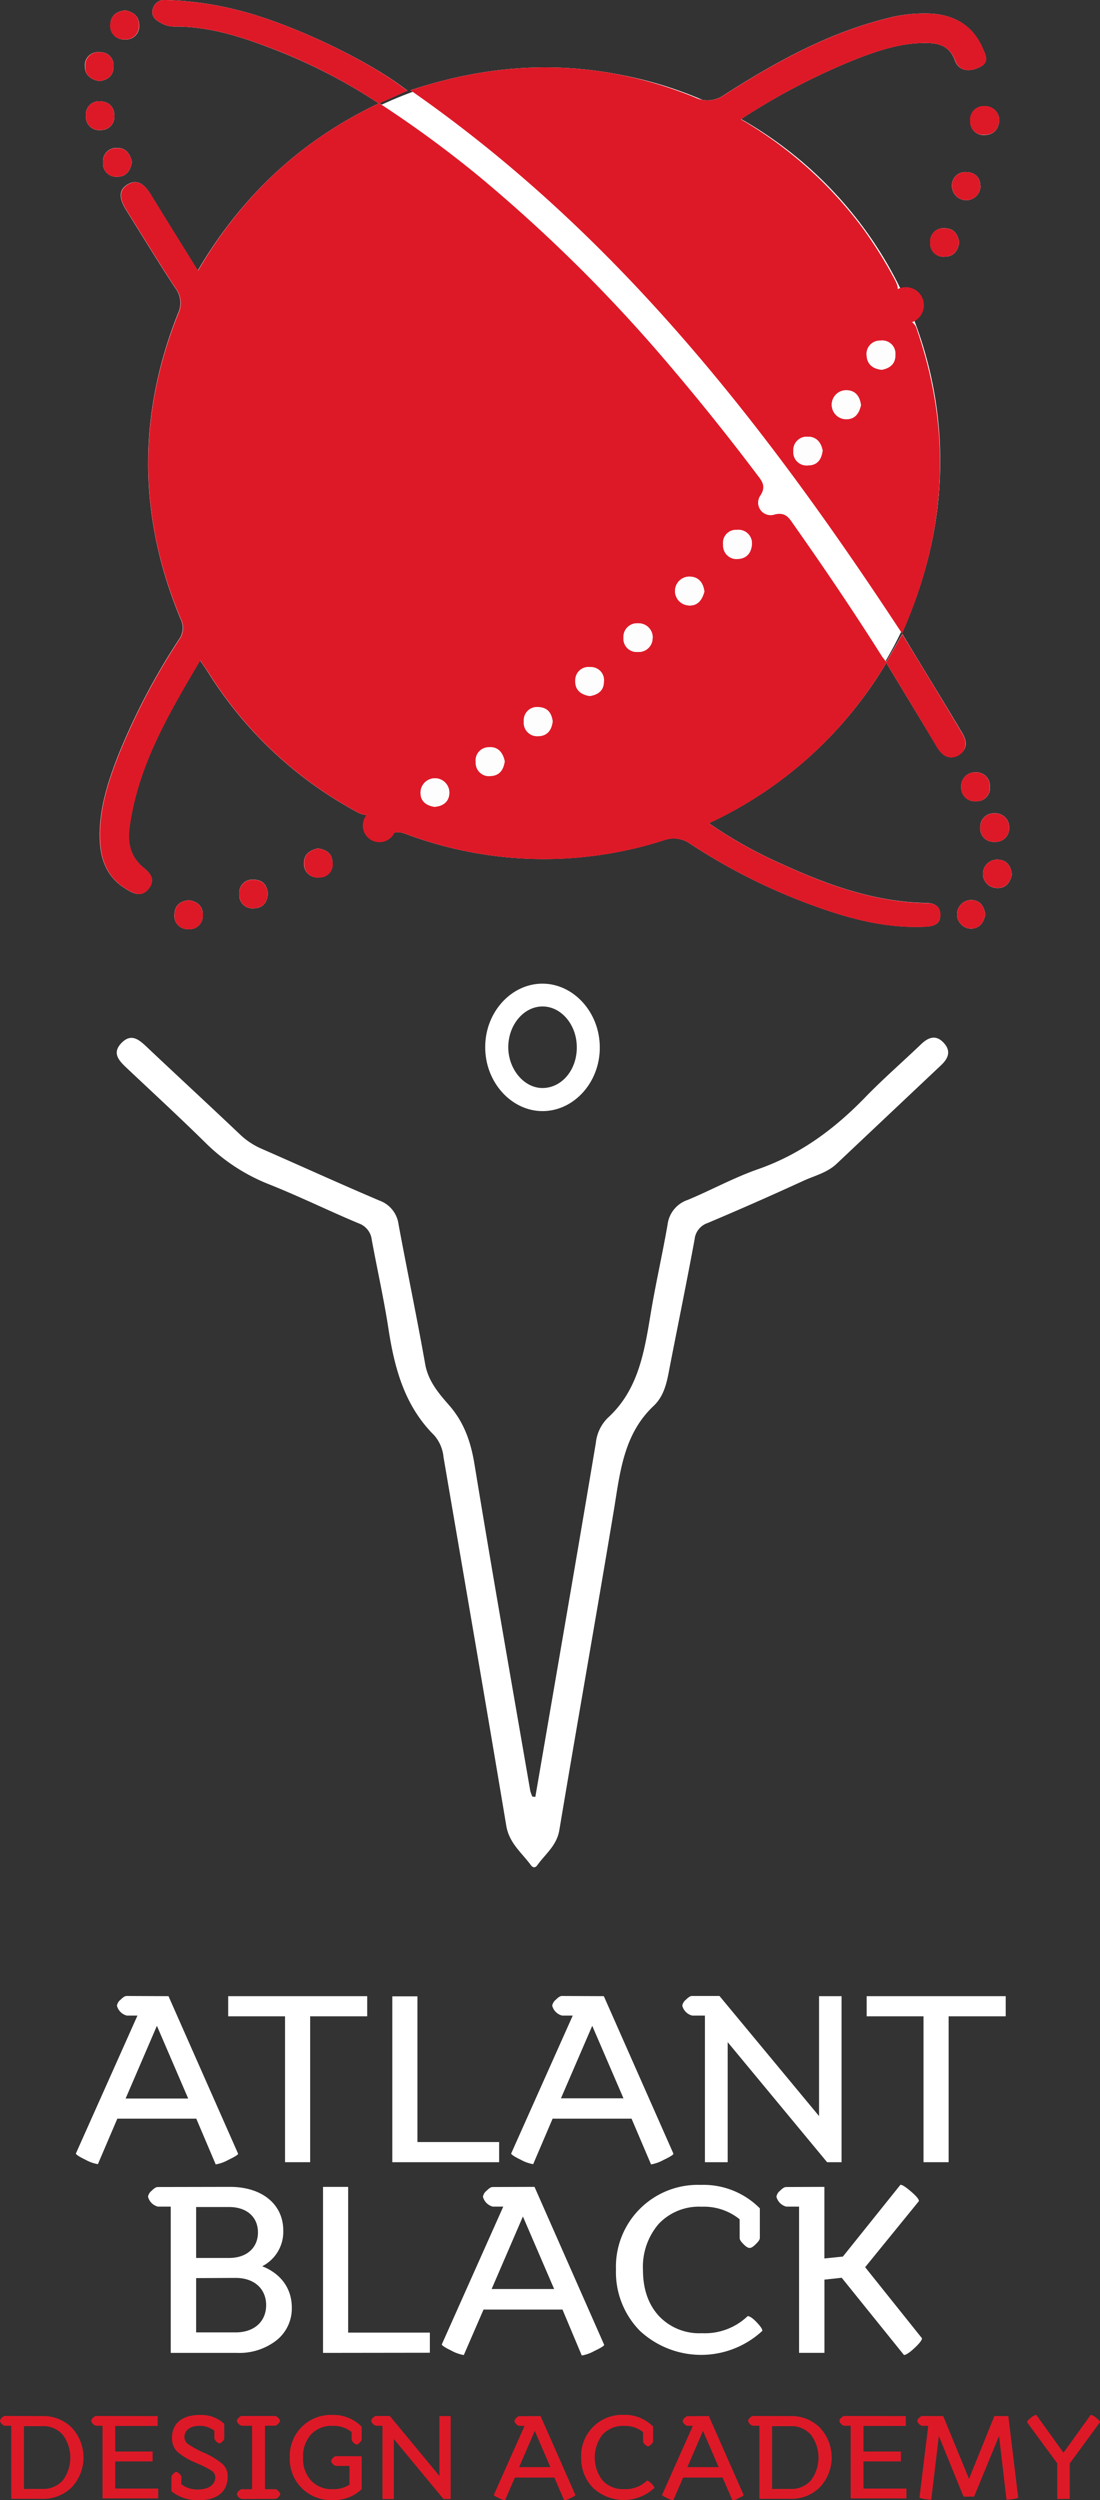 <svg xmlns="http://www.w3.org/2000/svg" viewBox="0 0 222.94 506.47"><rect x="0" y="0" width="222.94" height="506.47" fill="#333333" stroke="none"/><defs><style>.cls-1{fill:#fefdfd;}.cls-2{fill:none;}.cls-3{fill:#fff;}.cls-4{fill:#de1927;}</style></defs><title>Ресурс 1</title><g id="Шар_2" data-name="Шар 2"><g id="Слой_1" data-name="Слой 1"><path class="cls-1" d="M179.63,134.29c3.56,5.89,6.95,11.45,10.26,17,1.06,1.79,2.49,2.72,4.35,1.67s1.76-2.8.84-4.36c-3.92-6.62-8-13.18-12.2-20.19l-3.23,5.6a12.63,12.63,0,0,1-.86-1.07c-5.71-9-11.7-17.9-17.86-26.64-1-1.39-1.68-2.81-4.12-2.1a2.53,2.53,0,0,1-2.8-3.75c1.42-2.06.37-3.11-.68-4.52q-8.54-11.39-17.8-22.19A311.55,311.55,0,0,0,97.34,35.9a226.51,226.51,0,0,0-20.44-15l5.67-2.54C74.77,12.21,58.77,4.64,48,2A67.53,67.53,0,0,0,33.72,0a2.48,2.48,0,0,0-2.78,1.87c-.35,1.44.58,2.21,1.75,2.82a5.24,5.24,0,0,0,2.52.69c7.3-.08,14.1,2.2,20.76,4.79A111.47,111.47,0,0,1,76.75,20.94C60.93,28.46,49,39.67,40.08,54.81c-3.35-5.4-6.39-10.23-9.35-15.12-1.19-2-2.7-3.72-5-2.25-2.11,1.36-1.18,3.48-.06,5.27,3.28,5.23,6.47,10.52,9.88,15.67a4.93,4.93,0,0,1,.51,5.15q-12.32,31,.53,61.83a4,4,0,0,1-.35,4.22,134.14,134.14,0,0,0-12.39,23.71c-2.12,5.47-3.88,11.05-3.62,17,.18,4.07,1.6,7.53,5.25,9.76,1.59,1,3.22,1.8,4.67-.09,1.33-1.74.4-3-1.06-4.19-2.57-2.07-3.29-4.88-2.88-8,1.64-12.52,7.88-23.05,14.33-34,.8,1.19,1.3,1.9,1.76,2.62a80.67,80.67,0,0,0,29.58,27.84c1.22.67,2.23,1.3,3.91.46,2.24-1.12,3.58.14,3.8,3.18a21.58,21.58,0,0,0-3.06-1.26c-.72-.18-1.43-1.48-2.24-.27a2.19,2.19,0,0,0,.4,2.75c1,1.25,2.64,1.9,3.74.65,1.59-1.81,3-1.1,4.65-.5a79.55,79.55,0,0,0,51.34,1A5.87,5.87,0,0,1,140,171a119.68,119.68,0,0,0,22.26,11.47c8.15,3.14,16.42,5.68,25.32,5.24,1.59-.08,3-.48,3-2.31s-1.18-2.46-2.83-2.49c-10.34-.18-19.83-3.57-29.08-7.79a90.08,90.08,0,0,1-15-8.37A81.86,81.86,0,0,0,179.63,134.29Z"/><path class="cls-1" d="M83.18,18.28c41.91,29.14,72.09,68.08,99.63,110,9.16-20.63,10.14-40.92,3-61.58a2.58,2.58,0,0,0-2.48-2c-2.13-.3-3.58-2.11-2.16-4.08s.66-3.13-.19-4.68a88,88,0,0,0-6.21-9.77,82.35,82.35,0,0,0-24.65-22,133.53,133.53,0,0,1,23.64-12.3c4.44-1.71,8.95-3.19,13.78-3.16,2.64,0,4.88.51,6,3.55.82,2.2,2.91,2.35,5,1.35s1.17-2.57.59-3.9c-2-4.5-5.59-6.64-10.4-6.95a29.66,29.66,0,0,0-9.17,1c-11.93,3-22.51,8.91-32.76,15.44a5.84,5.84,0,0,1-6.07.5C122,12.09,103,11.7,83.18,18.28Z"/><path class="cls-2" d="M126.29,214c0-7.2-5.2-13.08-11.66-13s-11.51,5.78-11.55,12.82c0,7.21,5.2,13.07,11.66,13S126.24,221,126.29,214Z"/><path class="cls-1" d="M198.72,38c0-2-1-3.06-2.79-3.13a2.69,2.69,0,0,0-3,2.8,2.9,2.9,0,0,0,5.78.33Z"/><path class="cls-1" d="M54.3,181c-.17-1.72-1.07-2.82-2.93-2.8a2.62,2.62,0,0,0-2.86,2.89A2.65,2.65,0,0,0,51.4,184C53.16,184,54.18,182.9,54.3,181Z"/><path class="cls-1" d="M25.38,2.09c-1.78.19-3,1.14-3,2.9a2.7,2.7,0,0,0,2.83,3,2.67,2.67,0,0,0,3-2.8C28.24,3.31,27.07,2.43,25.38,2.09Z"/><path class="cls-1" d="M20.14,16.43C21.81,16.2,23,15.38,23,13.52a2.63,2.63,0,0,0-2.8-2.94,2.65,2.65,0,0,0-3,2.8C17.19,15.18,18.36,16.13,20.14,16.43Z"/><path class="cls-1" d="M20.09,20.51a2.68,2.68,0,0,0-2.68,3,2.67,2.67,0,0,0,2.94,2.84,2.72,2.72,0,0,0,2.83-3C23.11,21.61,22.08,20.53,20.09,20.51Z"/><path class="cls-1" d="M194.41,49.09c-.27-1.72-1.17-2.88-3-2.85a2.63,2.63,0,0,0-2.86,2.89,2.65,2.65,0,0,0,2.9,2.87C193.24,52,194.17,50.84,194.41,49.09Z"/><path class="cls-1" d="M205.08,177.13c-.18-1.74-1.07-2.94-2.86-3a2.88,2.88,0,1,0-.26,5.76C203.78,180,204.74,178.87,205.08,177.13Z"/><path class="cls-1" d="M26.75,32.81c-.37-1.57-1.17-2.88-3-2.84a2.69,2.69,0,0,0-2.88,2.92,2.67,2.67,0,0,0,2.88,2.91C25.58,35.82,26.43,34.59,26.75,32.81Z"/><path class="cls-1" d="M197.71,156.45a2.8,2.8,0,0,0-2.9,3,2.75,2.75,0,0,0,3,2.86,2.67,2.67,0,0,0,2.81-3A2.73,2.73,0,0,0,197.71,156.45Z"/><path class="cls-1" d="M204.54,167.76a2.81,2.81,0,0,0-2.94-3,2.73,2.73,0,0,0-2.93,2.9,2.68,2.68,0,0,0,2.92,2.87A2.73,2.73,0,0,0,204.54,167.76Z"/><path class="cls-1" d="M64.42,171.86c-1.69.36-2.9,1.29-2.81,3.09a2.68,2.68,0,0,0,3,2.78,2.63,2.63,0,0,0,2.77-3C67.36,172.89,66.14,172.1,64.42,171.86Z"/><path class="cls-1" d="M199.7,185.18c-.3-1.66-1.09-2.89-3-2.87a2.91,2.91,0,0,0,0,5.81C198.47,188.14,199.42,186.94,199.7,185.18Z"/><circle class="cls-3" cx="110.95" cy="93.38" r="79.61"/><path class="cls-1" d="M202.53,24.45a2.87,2.87,0,0,0-3-2.93,2.73,2.73,0,0,0-2.87,3,2.67,2.67,0,0,0,3,2.82C201.45,27.28,202.34,26.16,202.53,24.45Z"/><path class="cls-1" d="M38.3,182.35c-1.73.17-2.89,1-2.94,2.87a2.67,2.67,0,0,0,2.75,3,2.72,2.72,0,0,0,3-2.8C41.19,183.69,40.09,182.63,38.3,182.35Z"/><path class="cls-1" d="M182.76,59.22,185,64.37c1.48-.89,2.05-2.11,1.42-3.63A2.57,2.57,0,0,0,182.76,59.22Z"/><path class="cls-4" d="M179.63,134.29a81.86,81.86,0,0,1-35.93,32.49,90.08,90.08,0,0,0,15,8.37c9.25,4.22,18.74,7.61,29.08,7.79,1.65,0,2.9.68,2.83,2.49s-1.44,2.23-3,2.31c-8.9.44-17.17-2.1-25.32-5.24A119.68,119.68,0,0,1,140,171a5.87,5.87,0,0,0-5.52-.74,79.55,79.55,0,0,1-51.34-1c-1.67-.6-3.06-1.31-4.65.5-1.1,1.25-2.7.6-3.74-.65a2.19,2.19,0,0,1-.4-2.75c.82-1.21,1.53.09,2.24.27a21.58,21.58,0,0,1,3.06,1.26c-.22-3-1.56-4.3-3.8-3.18-1.68.84-2.69.22-3.91-.46a80.67,80.67,0,0,1-29.58-27.84c-.46-.73-1-1.43-1.76-2.62-6.44,10.92-12.69,21.45-14.33,34-.41,3.13.31,5.94,2.88,8,1.45,1.17,2.39,2.45,1.06,4.19-1.45,1.9-3.08,1.06-4.67.09-3.66-2.23-5.08-5.69-5.25-9.76-.26-6,1.5-11.55,3.62-17a134.14,134.14,0,0,1,12.39-23.71,4,4,0,0,0,.35-4.22q-12.92-30.79-.53-61.83a4.93,4.93,0,0,0-.51-5.15c-3.41-5.15-6.6-10.44-9.88-15.67-1.13-1.79-2.05-3.91.06-5.27,2.28-1.48,3.79.27,5,2.25,3,4.89,6,9.72,9.35,15.12C49,39.67,60.93,28.46,76.75,20.94A111.47,111.47,0,0,0,56,10.16C49.3,7.58,42.51,5.3,35.21,5.38a5.24,5.24,0,0,1-2.52-.69c-1.17-.61-2.1-1.38-1.75-2.82A2.48,2.48,0,0,1,33.72,0,67.53,67.53,0,0,1,48,2C58.77,4.64,74.77,12.21,82.57,18.4L76.9,20.94a226.51,226.51,0,0,1,20.44,15,311.55,311.55,0,0,1,38.19,37.88q9.23,10.83,17.8,22.19c1.05,1.4,2.1,2.46.68,4.52a2.53,2.53,0,0,0,2.8,3.75c2.44-.71,3.14.71,4.12,2.1,6.16,8.74,12.15,17.6,17.86,26.64a12.63,12.63,0,0,0,.86,1.07l3.23-5.6c4.25,7,8.28,13.56,12.2,20.19.92,1.55.88,3.39-.84,4.36s-3.29.11-4.35-1.67C186.58,145.74,183.19,140.19,179.63,134.29ZM152.4,110.12a2.72,2.72,0,0,0-3-2.74,2.63,2.63,0,0,0-2.81,3,2.69,2.69,0,0,0,3,2.86C151.32,113.15,152.31,112,152.4,110.12Zm-9.64,9.7c-.21-1.45-.88-2.82-2.7-3a2.92,2.92,0,0,0-.66,5.81C141.24,122.85,142.24,121.74,142.76,119.83ZM119.52,141c1.56-.25,2.84-1,2.87-2.87a2.64,2.64,0,0,0-2.78-3,2.66,2.66,0,0,0-3,2.76C116.51,139.69,117.65,140.7,119.52,141Zm-7.5,5.19c-.2-1.72-1.05-2.9-2.91-2.92a2.66,2.66,0,0,0-2.92,2.87,2.69,2.69,0,0,0,2.84,3C110.84,149.13,111.78,148,112,146.19Zm-9.73,8c-.38-1.76-1.36-2.95-3.15-2.83a2.68,2.68,0,0,0-2.73,3.07,2.65,2.65,0,0,0,3,2.74C101.33,157.13,102.06,155.85,102.29,154.21Zm30-24.93a2.86,2.86,0,0,0-2.95-3,2.74,2.74,0,0,0-2.95,2.9,2.68,2.68,0,0,0,2.91,2.89A2.79,2.79,0,0,0,132.26,129.28ZM88,163.44c1.77-.1,3-1,3.07-2.78a2.92,2.92,0,0,0-5.83-.31C85.11,162.19,86.24,163.12,88,163.44Z"/><path class="cls-4" d="M83.18,18.28C103,11.7,122,12.09,140.77,19.7a5.84,5.84,0,0,0,6.07-.5c10.25-6.53,20.83-12.44,32.76-15.44a29.66,29.66,0,0,1,9.17-1c4.8.31,8.43,2.45,10.4,6.95.58,1.32,1.54,2.88-.59,3.9s-4.18.85-5-1.35c-1.14-3-3.38-3.54-6-3.55-4.83,0-9.34,1.46-13.78,3.16a133.53,133.53,0,0,0-23.64,12.3,82.35,82.35,0,0,1,24.65,22A88,88,0,0,1,181,56c.85,1.55,1.57,2.76.19,4.68s0,3.78,2.16,4.08a2.58,2.58,0,0,1,2.48,2c7.12,20.67,6.14,40.95-3,61.58C155.27,86.36,125.1,47.42,83.18,18.28Zm91.31,63.81c-.2-1.73-1.08-3-2.87-3a2.92,2.92,0,0,0-.25,5.84C173.27,85,174.1,83.77,174.49,82.09Zm-7.77,9.18c-.29-1.63-1.28-2.83-3-2.8a2.73,2.73,0,0,0-2.9,2.95,2.67,2.67,0,0,0,2.94,2.86C165.59,94.28,166.48,93.15,166.72,91.27Zm12-16.37c1.69-.32,2.8-1.24,2.72-3.09a2.65,2.65,0,0,0-3-2.81,2.7,2.7,0,0,0-2.81,3C175.72,73.75,176.89,74.74,178.72,74.9Z"/><path class="cls-3" d="M108.5,364q3.7-21.5,7.39-43,2.46-14.35,4.87-28.7a8.32,8.32,0,0,1,2.5-5.15c6-5.51,7.28-13,8.54-20.57,1-6.19,2.43-12.33,3.5-18.52a6.05,6.05,0,0,1,4.11-5c4.79-2,9.36-4.52,14.24-6.22,8.57-3,15.5-8.15,21.72-14.57,3.61-3.72,7.54-7.13,11.29-10.72,1.48-1.42,3-2,4.57-.34s1,3.16-.49,4.56l-21.2,20c-1.91,1.8-4.45,2.39-6.74,3.44q-9.62,4.42-19.38,8.54a3.89,3.89,0,0,0-2.64,3.29c-1.58,8.56-3.33,17.09-5,25.65-.56,2.94-1,5.91-3.3,8.1-6,5.65-6.79,13.22-8,20.73-3.62,21.75-7.48,43.47-11.12,65.22-.52,3.13-2.84,4.83-4.47,7.11-.41.57-.89.52-1.28,0-1.85-2.53-4.41-4.47-5-8-4.16-24.91-8.47-49.79-12.72-74.68A7.84,7.84,0,0,0,88,290.75c-5.94-5.9-8-13.41-9.24-21.38-.93-6.1-2.29-12.13-3.41-18.2a4,4,0,0,0-2.65-3.35c-6.1-2.55-12.05-5.48-18.19-7.92a38.14,38.14,0,0,1-12.88-8.42c-5.27-5.19-10.72-10.2-16.1-15.28-1.56-1.47-2.85-3-.83-5,1.85-1.83,3.34-.71,4.83.68,6.35,6,12.76,11.9,19.09,17.91A14.91,14.91,0,0,0,53,232.7c8,3.5,15.91,7.11,23.92,10.51a5.92,5.92,0,0,1,3.86,4.85c1.75,9.43,3.72,18.82,5.39,28.26.62,3.51,2.8,6,4.92,8.42,3,3.47,4.33,7.36,5.07,11.85,3.62,22.09,7.5,44.13,11.31,66.19a6.74,6.74,0,0,0,.43,1.17Z"/><path class="cls-3" d="M121.56,212.26c0,7-5.23,12.79-11.56,12.82s-11.7-5.84-11.66-13c0-7,5.23-12.79,11.55-12.82S121.6,205.06,121.56,212.26ZM116.9,212c-.06-4.5-3.22-8.16-7-8.12s-6.88,3.75-6.89,8.24,3.27,8.44,7.17,8.28S117,216.48,116.9,212Z"/><path class="cls-4" d="M198.72,38a2.9,2.9,0,0,1-5.78-.33,2.69,2.69,0,0,1,3-2.8C197.7,34.91,198.71,36,198.72,38Z"/><path class="cls-4" d="M54.3,181c-.11,1.88-1.14,3-2.9,3a2.65,2.65,0,0,1-2.88-2.89,2.62,2.62,0,0,1,2.86-2.89C53.23,178.21,54.12,179.31,54.3,181Z"/><path class="cls-4" d="M25.38,2.09c1.69.34,2.86,1.22,2.78,3.09a2.67,2.67,0,0,1-3,2.8,2.7,2.7,0,0,1-2.83-3C22.4,3.23,23.6,2.28,25.38,2.09Z"/><path class="cls-4" d="M20.14,16.43c-1.78-.3-2.95-1.25-2.87-3.05a2.65,2.65,0,0,1,3-2.8A2.63,2.63,0,0,1,23,13.52C23,15.38,21.81,16.2,20.14,16.43Z"/><path class="cls-4" d="M20.09,20.51c2,0,3,1.09,3.09,2.83a2.72,2.72,0,0,1-2.83,3,2.67,2.67,0,0,1-2.94-2.84A2.68,2.68,0,0,1,20.09,20.51Z"/><path class="cls-4" d="M194.41,49.09c-.24,1.75-1.17,2.92-3,2.91a2.65,2.65,0,0,1-2.9-2.87,2.63,2.63,0,0,1,2.86-2.89C193.24,46.21,194.14,47.36,194.41,49.09Z"/><path class="cls-4" d="M205.08,177.13c-.34,1.74-1.3,2.85-3.12,2.75a2.88,2.88,0,1,1,.26-5.76C204,174.19,204.91,175.39,205.08,177.13Z"/><path class="cls-4" d="M26.75,32.81c-.32,1.78-1.17,3-3,3a2.67,2.67,0,0,1-2.88-2.91A2.69,2.69,0,0,1,23.73,30C25.58,29.93,26.38,31.24,26.75,32.81Z"/><path class="cls-4" d="M197.71,156.45a2.73,2.73,0,0,1,2.89,2.87,2.67,2.67,0,0,1-2.81,3,2.75,2.75,0,0,1-3-2.86A2.8,2.8,0,0,1,197.71,156.45Z"/><path class="cls-4" d="M204.54,167.76a2.73,2.73,0,0,1-2.94,2.78,2.68,2.68,0,0,1-2.92-2.87,2.73,2.73,0,0,1,2.93-2.9A2.81,2.81,0,0,1,204.54,167.76Z"/><path class="cls-4" d="M64.42,171.86c1.71.24,2.93,1,3,2.9a2.63,2.63,0,0,1-2.77,3,2.68,2.68,0,0,1-3-2.78C61.52,173.16,62.74,172.23,64.42,171.86Z"/><path class="cls-4" d="M199.7,185.18c-.28,1.75-1.23,3-3,2.94a2.91,2.91,0,0,1,0-5.81C198.61,182.29,199.4,183.52,199.7,185.18Z"/><path class="cls-4" d="M202.53,24.45c-.19,1.71-1.07,2.83-2.92,2.85a2.67,2.67,0,0,1-3-2.82,2.73,2.73,0,0,1,2.87-3A2.87,2.87,0,0,1,202.53,24.45Z"/><path class="cls-4" d="M38.3,182.35c1.79.29,2.89,1.34,2.82,3.09a2.72,2.72,0,0,1-3,2.8,2.67,2.67,0,0,1-2.75-3C35.41,183.37,36.57,182.52,38.3,182.35Z"/><path class="cls-1" d="M152.4,110.12c-.09,1.89-1.09,3-2.85,3.07a2.69,2.69,0,0,1-3-2.86,2.63,2.63,0,0,1,2.81-3A2.72,2.72,0,0,1,152.4,110.12Z"/><path class="cls-1" d="M142.76,119.83c-.53,1.92-1.53,3-3.36,2.8a2.92,2.92,0,0,1,.66-5.81C141.89,117,142.56,118.37,142.76,119.83Z"/><path class="cls-1" d="M119.52,141c-1.87-.3-3-1.31-2.93-3.08a2.66,2.66,0,0,1,3-2.76,2.64,2.64,0,0,1,2.78,3C122.36,140,121.08,140.75,119.52,141Z"/><path class="cls-1" d="M112,146.19c-.24,1.78-1.18,2.94-3,2.91a2.69,2.69,0,0,1-2.84-3,2.66,2.66,0,0,1,2.92-2.87C111,143.29,111.81,144.47,112,146.19Z"/><path class="cls-1" d="M102.29,154.21c-.23,1.64-1,2.92-2.85,3a2.65,2.65,0,0,1-3-2.74,2.68,2.68,0,0,1,2.73-3.07C100.92,151.26,101.9,152.45,102.29,154.21Z"/><path class="cls-1" d="M132.26,129.28a2.79,2.79,0,0,1-3,2.79,2.68,2.68,0,0,1-2.91-2.89,2.74,2.74,0,0,1,2.95-2.9A2.86,2.86,0,0,1,132.26,129.28Z"/><path class="cls-1" d="M88,163.44c-1.74-.31-2.87-1.25-2.76-3.09a2.92,2.92,0,0,1,5.83.31C91,162.44,89.75,163.33,88,163.44Z"/><path class="cls-1" d="M174.49,82.09c-.39,1.68-1.23,2.9-3.12,2.79a2.92,2.92,0,0,1,.25-5.84C173.42,79.11,174.29,80.36,174.49,82.09Z"/><path class="cls-1" d="M166.72,91.27c-.24,1.88-1.13,3-3,3a2.67,2.67,0,0,1-2.94-2.86,2.73,2.73,0,0,1,2.9-2.95C165.45,88.44,166.43,89.64,166.72,91.27Z"/><path class="cls-1" d="M178.72,74.9c-1.84-.16-3-1.15-3.05-2.9a2.7,2.7,0,0,1,2.81-3,2.65,2.65,0,0,1,3,2.81C181.53,73.66,180.41,74.58,178.72,74.9Z"/><circle class="cls-4" cx="76.9" cy="167.24" r="3.37"/><circle class="cls-4" cx="183.59" cy="61.83" r="3.66"/><path class="cls-3" d="M34.15,404.37l14.11,31.92c0,.19-.67.62-2,1.25a8,8,0,0,1-2.54.91l-3.94-9.27h-16l-3.94,9.22a8,8,0,0,1-2.54-.91c-1.3-.62-1.92-1.06-1.92-1.25L27.86,408.3H25.7a2.78,2.78,0,0,1-2-2,1.93,1.93,0,0,1,.72-1.2c.53-.53.91-.77,1.25-.77Zm-2.35,6L25.46,425.1H38.14Z"/><path class="cls-3" d="M46.25,408.45v-4.08H74.42v4.08H62.86V438H57.77V408.45Z"/><path class="cls-3" d="M79.51,438v-33.6H84.6v29.52h16.56V438Z"/><path class="cls-3" d="M122.38,404.37l14.11,31.92c0,.19-.67.62-2,1.25a8,8,0,0,1-2.54.91L128,429.18H112l-3.94,9.22a8,8,0,0,1-2.54-.91c-1.3-.62-1.92-1.06-1.92-1.25l12.48-27.94h-2.16a2.78,2.78,0,0,1-2-2,1.93,1.93,0,0,1,.72-1.2c.53-.53.91-.77,1.25-.77Zm-2.35,6-6.34,14.69h12.67Z"/><path class="cls-3" d="M147.48,413.68V438h-4.61V408.3h-2.59a2.78,2.78,0,0,1-2-2,1.93,1.93,0,0,1,.72-1.2c.53-.53.91-.77,1.25-.77h5.57L166,428.66V404.37h4.56V438h-2.93Z"/><path class="cls-3" d="M175.65,408.45v-4.08h28.18v4.08H192.26V438h-5.09V408.45Z"/><path class="cls-3" d="M46.61,443c6.58,0,10.8,3.6,10.8,8.83a7.83,7.83,0,0,1-4.27,7.25c3.79,1.49,6,4.51,6,8.35a8.24,8.24,0,0,1-3.07,6.63A12.25,12.25,0,0,1,48,476.63H34.6V447H32a2.78,2.78,0,0,1-2-2,1.93,1.93,0,0,1,.72-1.2c.53-.53.91-.77,1.25-.77Zm-6.86,4.08v10.32h6.67c3.65,0,5.86-2.11,5.86-5.18s-2.21-5.14-5.86-5.14Zm0,14.4v11h8c3.84,0,6.19-2.26,6.19-5.52s-2.35-5.52-6.19-5.52Z"/><path class="cls-3" d="M65.47,476.63V443h5.09v29.52H87.12v4.08Z"/><path class="cls-3" d="M108.33,443,122.45,475c0,.19-.67.62-2,1.25a8,8,0,0,1-2.54.91L114,467.85H98L94,477.07a8,8,0,0,1-2.54-.91c-1.3-.62-1.92-1.06-1.92-1.25L102,447H99.88a2.78,2.78,0,0,1-2-2,1.93,1.93,0,0,1,.72-1.2c.53-.53.91-.77,1.25-.77Zm-2.35,6-6.34,14.69h12.67Z"/><path class="cls-3" d="M149.9,449.56a11.49,11.49,0,0,0-7.68-2.54,11.22,11.22,0,0,0-8.74,3.5,13.31,13.31,0,0,0-3.17,9.26c0,3.89,1.06,7,3.22,9.36a11.22,11.22,0,0,0,8.74,3.5,12.5,12.5,0,0,0,9.26-3.46c.38,0,1,.38,1.78,1.2s1.2,1.39,1.2,1.78a18.24,18.24,0,0,1-24.82,0,16.94,16.94,0,0,1-4.85-12.39A16.59,16.59,0,0,1,142,442.6a16.09,16.09,0,0,1,12,4.75v6c0,.34-.29.72-.82,1.25s-.91.77-1.25.77-.72-.24-1.25-.77-.77-.91-.77-1.25Z"/><path class="cls-3" d="M167.08,443v14.5l3.75-.38,11.67-14.55c.38,0,1.1.48,2.16,1.39s1.58,1.54,1.58,1.92l-10.9,13.39,11.52,14.4c0,.38-.53,1.06-1.54,2s-1.73,1.39-2.11,1.39l-12.62-15.65-3.5.38v14.83h-5.14V447h-2.59a2.78,2.78,0,0,1-2-2,1.93,1.93,0,0,1,.72-1.2c.53-.53.91-.77,1.25-.77Z"/><path class="cls-4" d="M8.57,489.43a8.1,8.1,0,0,1,6,2.38,8.82,8.82,0,0,1,0,12,8.1,8.1,0,0,1-6,2.38H2.28V491.39H1A1.07,1.07,0,0,1,.36,491a1.07,1.07,0,0,1-.36-.62,1,1,0,0,1,.36-.6c.26-.26.46-.38.62-.38ZM4.85,504.19H8.57a5.27,5.27,0,0,0,4.15-1.73,7.72,7.72,0,0,0,0-9.24,5.21,5.21,0,0,0-4.15-1.75H4.85Z"/><path class="cls-4" d="M31.95,489.43v2H23.35v5.18h7.58v2H23.35v5.5h8.71v2H20.78V491.39h-1.3a1.39,1.39,0,0,1-1-1,1,1,0,0,1,.36-.6c.26-.26.46-.38.62-.38Z"/><path class="cls-4" d="M36.72,503.2a5.17,5.17,0,0,0,3.43,1.1c2.14,0,3.48-1,3.48-2.45a1.57,1.57,0,0,0-.7-1.32,18,18,0,0,0-2.69-1.39l-.65-.29a13.73,13.73,0,0,1-3.67-2.21,3.86,3.86,0,0,1-1.06-2.83c0-2.81,2-4.61,5.59-4.61a6.89,6.89,0,0,1,5,1.8v2.93a1.05,1.05,0,0,1-.38.65c-.26.26-.46.38-.62.38a1.52,1.52,0,0,1-1-1v-1.56a4.79,4.79,0,0,0-3-1c-1.92,0-3.07.94-3.07,2.26a1.81,1.81,0,0,0,.82,1.51,20.4,20.4,0,0,0,3,1.63,15.61,15.61,0,0,1,3.94,2.38,3.27,3.27,0,0,1,1,2.52c0,3-2.09,4.78-5.9,4.78a8.47,8.47,0,0,1-5.5-1.82v-2.9a1.06,1.06,0,0,1,.36-.62c.26-.26.46-.41.62-.41s.38.14.65.41.41.46.41.62Z"/><path class="cls-4" d="M49,506.23a1.39,1.39,0,0,1-1-1,1,1,0,0,1,.36-.6c.26-.26.46-.38.62-.38h2.11V491.39H49a1.39,1.39,0,0,1-1-1,1,1,0,0,1,.36-.6c.26-.26.46-.38.62-.38h6.79c.17,0,.36.12.6.38s.38.43.38.6-.12.36-.38.62a1,1,0,0,1-.6.36H53.71v12.87h2.11c.17,0,.36.12.6.38s.38.43.38.6-.12.36-.38.62a1,1,0,0,1-.6.36Z"/><path class="cls-4" d="M73.3,497.56v6.67a8,8,0,0,1-5.9,2.21,8.3,8.3,0,0,1-8.67-8.62,8.3,8.3,0,0,1,8.57-8.62,8,8,0,0,1,6,2.38v2.59c0,.17-.14.38-.41.65s-.46.38-.62.38-.36-.12-.62-.38a1,1,0,0,1-.38-.65v-1.49a5.75,5.75,0,0,0-3.84-1.27A5.63,5.63,0,0,0,63,493.19a6.66,6.66,0,0,0-1.58,4.63,6.58,6.58,0,0,0,1.61,4.66,5.68,5.68,0,0,0,4.42,1.75,5.81,5.81,0,0,0,3.38-.91v-3.79H68.11a1.39,1.39,0,0,1-1-1,1,1,0,0,1,.36-.6c.26-.26.46-.38.62-.38Z"/><path class="cls-4" d="M79.82,494.08v12.15h-2.3V491.39h-1.3a1.39,1.39,0,0,1-1-1,1,1,0,0,1,.36-.6c.26-.26.46-.38.62-.38H79l10.06,12.15V489.43h2.28v16.8H89.88Z"/><path class="cls-4" d="M109.56,489.43l7.06,16c0,.1-.34.31-1,.62a4,4,0,0,1-1.27.46l-2-4.63h-8l-2,4.61a4,4,0,0,1-1.27-.46c-.65-.31-1-.53-1-.62l6.24-14h-1.08c-.17,0-.36-.12-.62-.36a1.07,1.07,0,0,1-.36-.62,1,1,0,0,1,.36-.6c.26-.26.46-.38.62-.38Zm-1.18,3-3.17,7.34h6.34Z"/><path class="cls-4" d="M130.34,492.69a5.75,5.75,0,0,0-3.84-1.27,5.61,5.61,0,0,0-4.37,1.75,7.59,7.59,0,0,0,0,9.31,5.61,5.61,0,0,0,4.37,1.75,6.25,6.25,0,0,0,4.63-1.73c.19,0,.48.19.89.6s.6.7.6.89a9.12,9.12,0,0,1-12.41,0,8.47,8.47,0,0,1-2.42-6.19,8.3,8.3,0,0,1,8.57-8.62,8,8,0,0,1,6,2.38v3c0,.17-.14.36-.41.62s-.46.38-.62.38-.36-.12-.62-.38-.38-.46-.38-.62Z"/><path class="cls-4" d="M143.66,489.43l7.06,16c0,.1-.34.31-1,.62a4,4,0,0,1-1.27.46l-2-4.63h-8l-2,4.61a4,4,0,0,1-1.27-.46c-.65-.31-1-.53-1-.62l6.24-14h-1.08c-.17,0-.36-.12-.62-.36a1.07,1.07,0,0,1-.36-.62,1,1,0,0,1,.36-.6c.26-.26.46-.38.62-.38Zm-1.18,3-3.17,7.34h6.34Z"/><path class="cls-4" d="M160.2,489.43a8.1,8.1,0,0,1,6,2.38,8.82,8.82,0,0,1,0,12,8.1,8.1,0,0,1-6,2.38h-6.29V491.39h-1.3a1.39,1.39,0,0,1-1-1,1,1,0,0,1,.36-.6c.26-.26.46-.38.62-.38Zm-3.72,14.76h3.72a5.27,5.27,0,0,0,4.15-1.73,7.72,7.72,0,0,0,0-9.24,5.21,5.21,0,0,0-4.15-1.75h-3.72Z"/><path class="cls-4" d="M183.58,489.43v2H175v5.18h7.58v2H175v5.5h8.71v2H172.41V491.39h-1.3a1.39,1.39,0,0,1-1-1,1,1,0,0,1,.36-.6c.26-.26.46-.38.62-.38Z"/><path class="cls-4" d="M191.16,489.43l5.23,12.72,5.14-12.72h2.83l2,16.51q0,.11-1,.29a10.91,10.91,0,0,1-1.37.14l-1.51-12.91-5.06,12.29h-2.14l-5-12.29-1.54,12.91a11.21,11.21,0,0,1-1.39-.14c-.65-.12-1-.22-1-.29l1.78-14.54h-1.22a1.39,1.39,0,0,1-1-1,1,1,0,0,1,.36-.6c.26-.26.46-.38.62-.38Z"/><path class="cls-4" d="M214.27,506.23V499l-6.12-8.33c0-.19.26-.48.77-.89a2.37,2.37,0,0,1,1.1-.6l5.52,7.68,5.52-7.68a2.22,2.22,0,0,1,1.08.6c.53.41.79.7.79.89l-6.12,8.35v7.18Z"/></g></g></svg>
